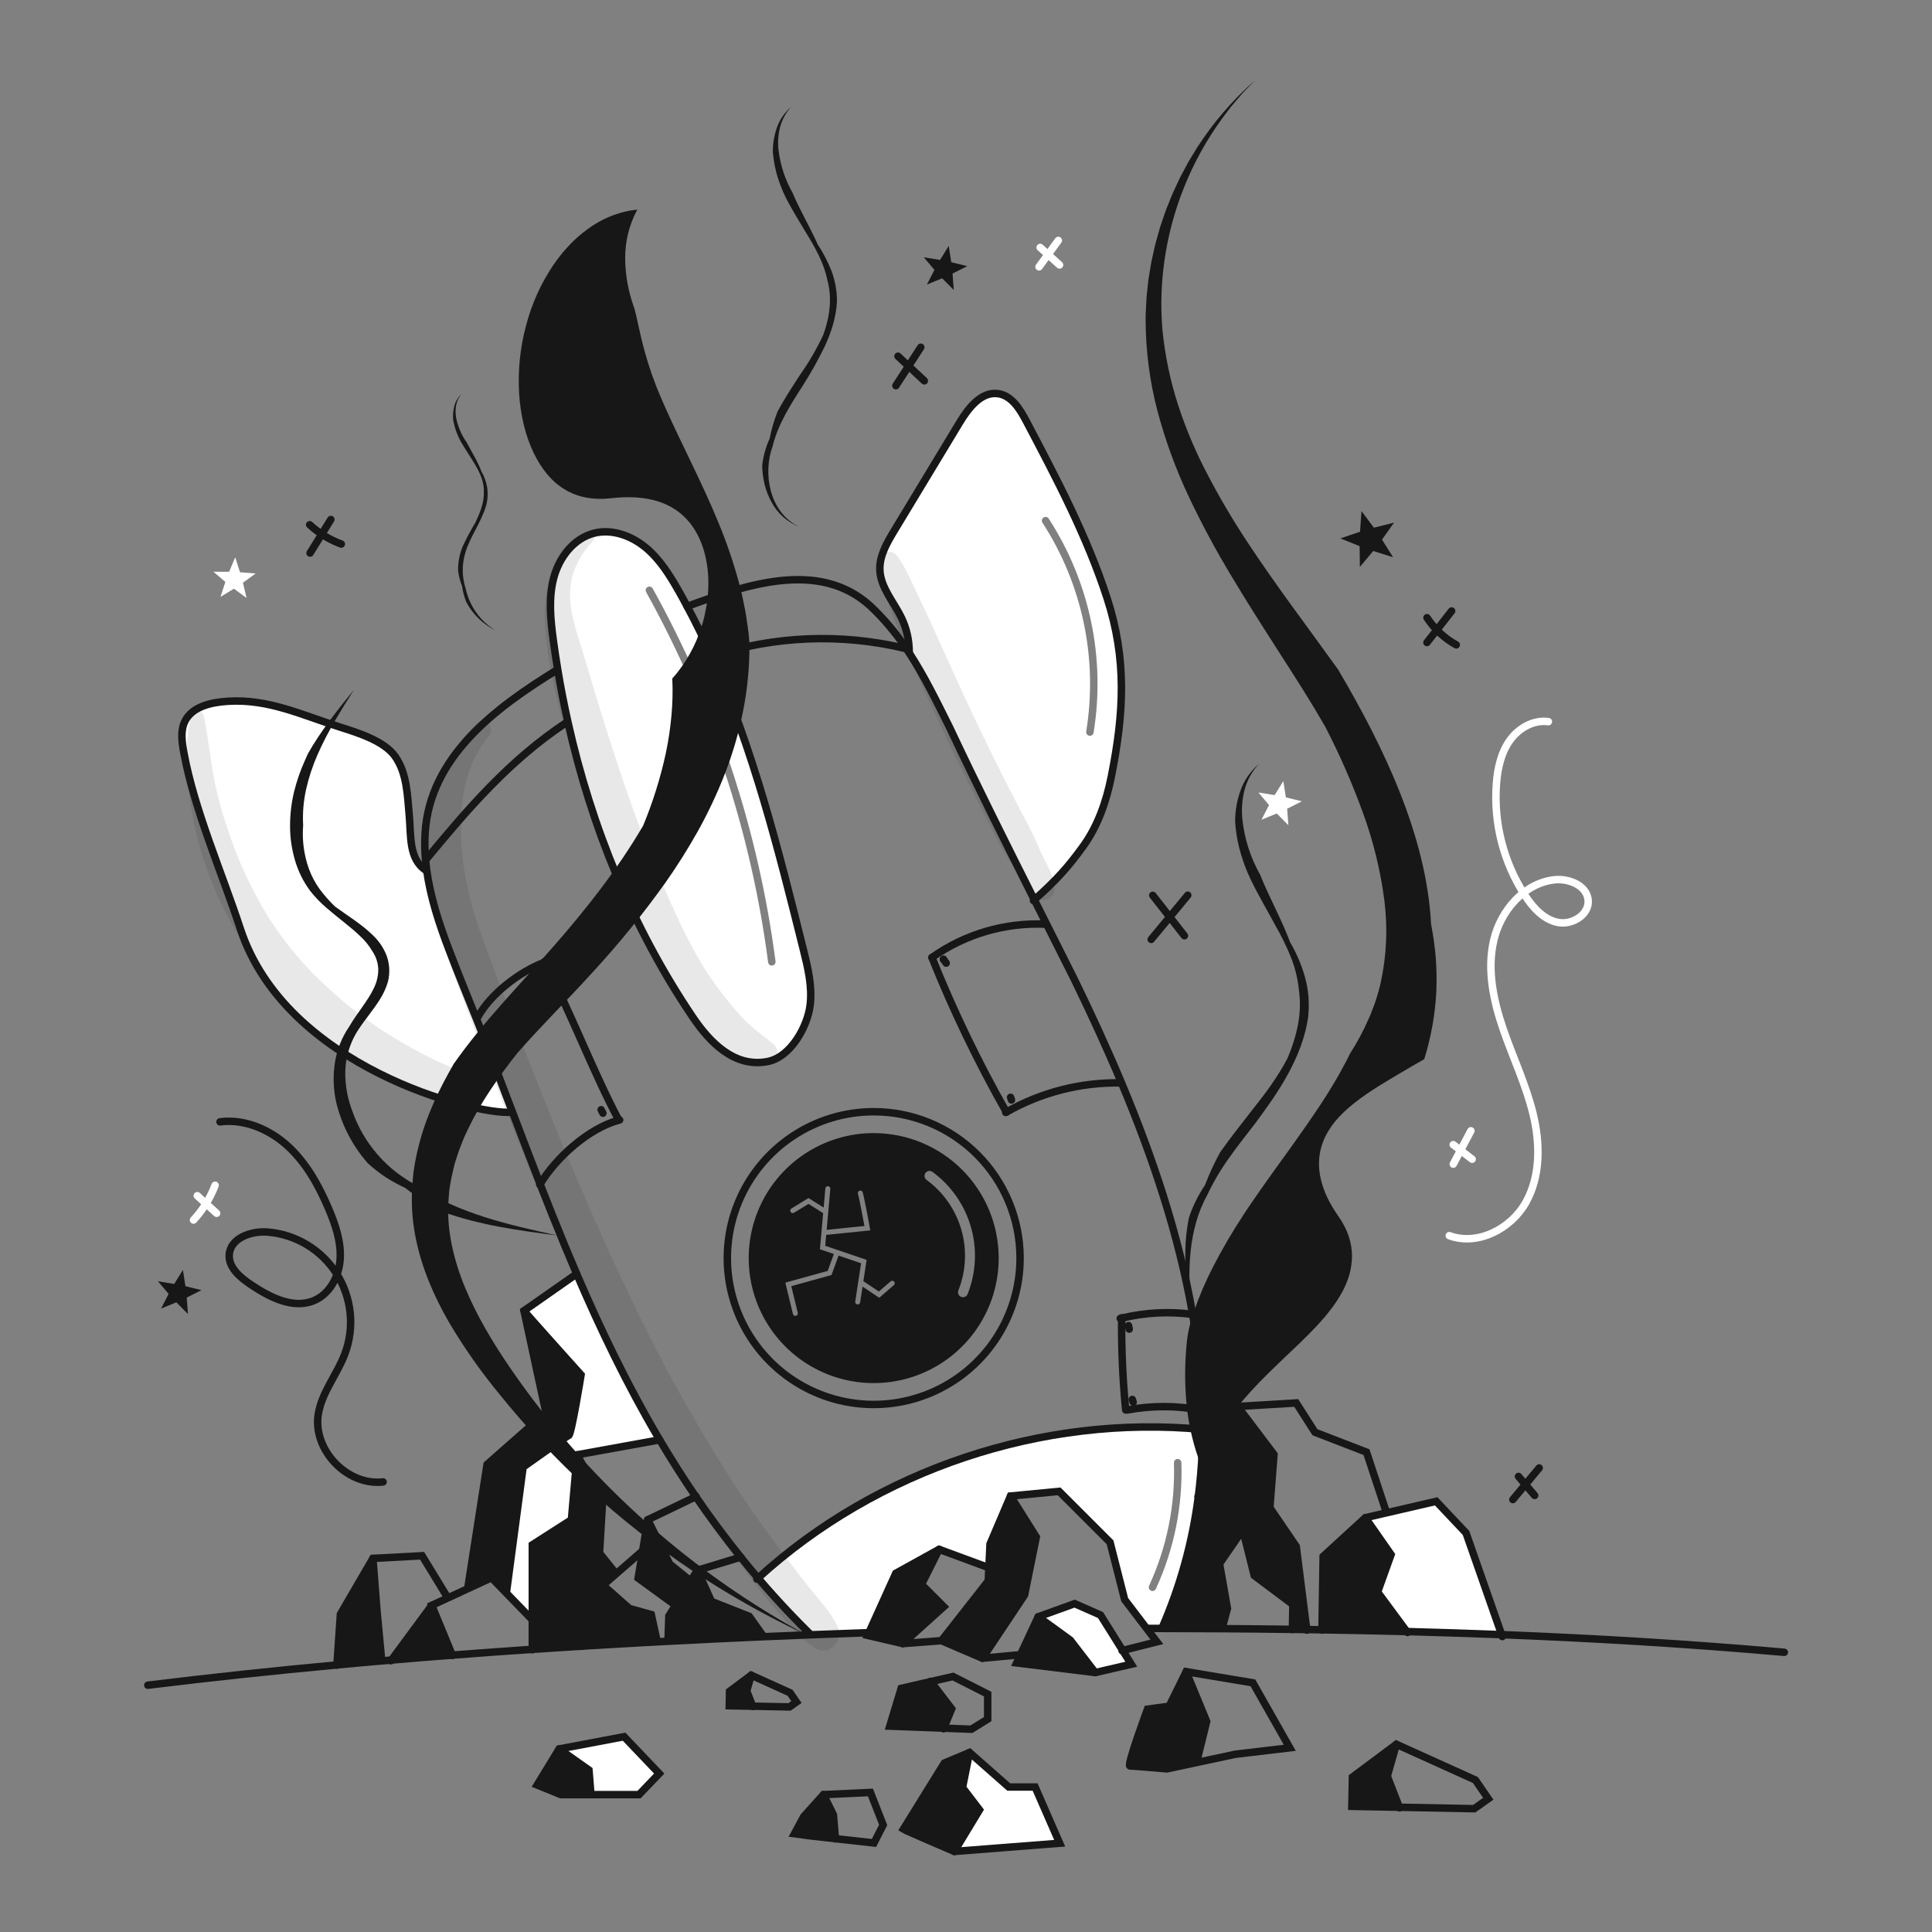 <svg xmlns:xlink="http://www.w3.org/1999/xlink" xmlns="http://www.w3.org/2000/svg" width="960" height="960" viewBox="0 0 960 960" fill="none">
<rect x="0" y="0" width="960" height="960" fill="#808080" stroke="none"/>
<g clip-path="url(#clip0_46_7729)">
<g clip-path="url(#clip1_46_7729)">
<path fill-rule="evenodd" clip-rule="evenodd" d="M552.22 385.814C558.502 354.26 559.998 327.504 550.02 296.927C540.055 266.338 524.97 237.715 509.963 209.274C506.81 203.29 502.73 196.624 496.041 195.624C487.67 194.375 481.266 202.647 476.876 209.892C466.02 227.853 455.165 245.81 444.309 263.763C440.646 269.822 436.863 276.35 437.209 283.422C437.513 289.385 440.668 294.553 443.837 299.746C445.293 302.132 446.753 304.524 447.941 307.001C450.497 312.346 451.812 318.201 451.787 324.127L451.639 324.227C458.578 334.812 464.226 346.144 470.069 357.869C470.689 359.114 471.312 360.363 471.939 361.617C485.503 390.426 499.635 418.653 513.953 447.103C525.105 437.163 530.756 430.807 538.088 420.693C545.52 410.468 549.76 398.214 552.22 385.814ZM521.103 257.7C520.546 256.84 519.398 256.594 518.538 257.151C517.678 257.708 517.433 258.856 517.989 259.716C537.859 290.399 545.61 327.374 539.737 363.455C539.573 364.466 540.259 365.418 541.27 365.583C542.281 365.747 543.234 365.061 543.398 364.05C549.419 327.062 541.472 289.156 521.103 257.7Z" fill="white"/>
<path fill-rule="evenodd" clip-rule="evenodd" d="M353.601 326.131C349.842 317.723 345.811 309.451 341.434 301.315C340.111 298.793 338.727 296.283 337.317 293.801C332.792 285.801 327.808 277.84 320.724 271.991C313.64 266.142 304.018 262.68 295.118 264.955C285.029 267.552 277.845 277.022 275.162 287.087C272.479 297.152 273.527 307.81 274.927 318.122C275.595 323.046 276.337 327.962 277.153 332.872C278.587 341.557 280.269 350.19 282.197 358.772C293.841 410.949 314.357 461.161 344.241 505.425C352.624 517.814 364.914 530.771 381.581 527.433C392.939 525.17 401.253 510.012 402.539 499.539C403.701 490.118 401.389 480.659 399.089 471.448C386.801 422.164 374.286 372.323 353.601 326.131ZM324.312 292.412C323.815 291.516 322.686 291.193 321.79 291.691C320.895 292.188 320.572 293.317 321.069 294.212C352.686 351.163 373.25 413.579 381.678 478.17C381.81 479.186 382.741 479.901 383.756 479.769C384.772 479.636 385.488 478.706 385.355 477.69C376.868 412.635 356.156 349.772 324.312 292.412Z" fill="white"/>
<path fill-rule="evenodd" clip-rule="evenodd" d="M577.322 809.128C586.452 788.298 592.552 766.268 595.435 743.709C596.4 736.245 597.045 728.76 597.369 721.255C597.53 717.595 597.616 713.948 597.641 710.288C518.028 702.709 435.719 730.232 376.667 784.14C381.737 790.087 386.967 795.898 392.357 801.573C395.634 805.019 398.96 808.411 402.335 811.749L402.36 812.33C412.143 811.946 421.943 811.588 431.76 811.255L445.101 781.778L466.624 769.859L491.069 778.872L491.378 778.885L491.934 767.238L502.122 743.375L526.27 741.05L551.579 766.36L558.849 794.872L569.965 809.437H569.977L570.336 809.153H570.358C572.675 809.153 575.004 809.153 577.322 809.165V809.128ZM587.022 726.738C586.988 725.715 586.131 724.913 585.107 724.947C584.083 724.981 583.281 725.839 583.315 726.862C584.018 747.899 579.795 768.808 570.985 787.924C570.556 788.854 570.963 789.956 571.893 790.385C572.823 790.813 573.924 790.407 574.353 789.477C583.406 769.836 587.744 748.352 587.022 726.738Z" fill="white"/>
<path fill-rule="evenodd" clip-rule="evenodd" d="M434.131 564.884C446.049 564.883 457.701 568.416 467.611 575.037C477.522 581.657 485.246 591.068 489.808 602.079C494.369 613.09 495.563 625.207 493.238 636.896C490.914 648.586 485.174 659.324 476.747 667.751C468.319 676.179 457.581 681.918 445.892 684.243C434.202 686.568 422.086 685.374 411.075 680.812C400.064 676.25 390.653 668.526 384.032 658.615C377.412 648.705 373.878 637.054 373.88 625.135C373.882 609.156 380.231 593.833 391.529 582.534C402.828 571.235 418.152 564.886 434.131 564.884ZM459.865 582.829C460.671 581.727 462.219 581.487 463.321 582.294C472.553 589.05 479.279 598.682 482.443 609.675C485.607 620.669 485.031 632.402 480.803 643.032C480.299 644.301 478.861 644.921 477.592 644.417C476.322 643.912 475.703 642.474 476.207 641.205C480.03 631.593 480.551 620.984 477.69 611.043C474.829 601.103 468.747 592.394 460.4 586.285C459.298 585.479 459.058 583.931 459.865 582.829ZM412.581 590.754C412.642 590.074 412.14 589.473 411.46 589.412C410.78 589.352 410.179 589.854 410.118 590.534L409.267 600.038L402.409 595.708L401.759 595.298L401.104 595.698L393.249 600.498C392.666 600.854 392.482 601.615 392.838 602.198C393.195 602.781 393.956 602.965 394.538 602.609L401.738 598.209L409.019 602.807L407.5 619.772L407.413 620.74L408.333 621.053L414.34 623.098L411.28 631.515L391.384 637.017L390.23 637.336L390.512 638.5L394.003 652.901C394.164 653.565 394.832 653.973 395.496 653.812C396.16 653.651 396.567 652.982 396.407 652.319L393.198 639.082L412.553 633.729L413.168 633.559L413.386 632.96L416.682 623.895L427.864 627.701L426.485 636.758C426.424 636.921 426.399 637.092 426.409 637.261L424.964 646.751C424.861 647.426 425.325 648.057 426 648.159C426.675 648.262 427.306 647.798 427.409 647.123L428.598 639.314L436.121 644.33L436.905 644.852L437.616 644.235L444.161 638.562C444.677 638.115 444.733 637.334 444.286 636.818C443.839 636.302 443.058 636.246 442.542 636.694L436.709 641.749L429.009 636.616L430.465 627.05L430.621 626.027L429.641 625.694L410.05 619.025L410.534 613.612L431.116 611.512L432.446 611.376L432.207 610.061L430.99 610.282C432.207 610.061 432.207 610.06 432.207 610.06L432.207 610.06L432.206 610.058L432.205 610.05L432.199 610.019L432.177 609.897L432.092 609.434C432.019 609.034 431.913 608.458 431.783 607.759C431.524 606.359 431.169 604.461 430.787 602.467C430.029 598.514 429.144 594.081 428.688 592.486C428.501 591.829 427.816 591.449 427.16 591.637C426.503 591.824 426.123 592.509 426.31 593.165C426.728 594.627 427.589 598.922 428.358 602.933C428.739 604.92 429.093 606.813 429.352 608.209C429.419 608.571 429.48 608.9 429.533 609.188L410.759 611.103L412.581 590.754Z" fill="#171717"/>
<path d="M728.461 761.711L746.155 812.244C730.44 811.638 714.733 811.127 699.034 810.71L684.534 791.088L691.223 772.468L678.423 754.144L688.945 751.708L713.624 746L728.461 761.711Z" fill="white"/>
<path d="M684.531 791.088L699.031 810.71C684.986 810.352 670.937 810.06 656.882 809.833L657.463 773.346L678.42 754.146L691.22 772.47L684.531 791.088Z" fill="#171717"/>
<path d="M689.328 882.584L695.325 898.014L671.722 897.569L672.018 883.017L693.841 866.733L689.328 882.584Z" fill="#171717"/>
<path d="M644.089 768.4L649.294 809.709C646.933 809.672 644.559 809.647 642.194 809.622L642.417 797.27L623.217 782.87L617.542 760.182L595.434 743.712C596.398 736.246 597.041 728.761 597.363 721.259L597.536 721.271L615.001 698.863L633.04 722.726L631 749.198L644.089 768.4Z" fill="#171717"/>
<path d="M617.542 760.178L605.981 776.978L609.9 799.233L607.292 809.051V809.273C597.302 809.211 587.311 809.174 577.321 809.162V809.125C586.451 788.295 592.551 766.265 595.434 743.706L617.542 760.178Z" fill="#171717"/>
<path d="M589.4 830.654L599.575 855.383L594.63 875.462L594.691 875.771L579.791 878.949C579.791 878.949 563.211 877.49 561.468 877.49C559.725 877.49 570.197 849.275 570.197 849.275L580.954 847.816L589.4 830.654Z" fill="#171717"/>
<path d="M557.847 820.107L562.125 826.945L544.234 831.087L531.795 814.951L515.87 803.378L533.972 796.838L546.843 802.513L557.847 820.107Z" fill="white"/>
<path d="M531.795 814.951L544.234 831.087L505.175 826.289L507.042 822.283L515.87 803.378L531.795 814.951Z" fill="#171717"/>
<path d="M514.337 887.962L526.553 915.893L474.19 919.973L486.703 899.313L478.258 888.259L481.757 870.801L501.243 887.962H514.337Z" fill="white"/>
<path d="M502.121 743.375L514.918 763.739L509.095 792.547L488.15 823.965L467.786 815.236L491.068 785.562L491.377 778.885L491.933 767.238L502.121 743.375Z" fill="#171717"/>
<path d="M478.258 888.259L486.703 899.313L474.19 919.973C474.19 919.973 449.746 909.5 448.881 908.92L469.245 876.043L481.757 870.801L478.258 888.259Z" fill="#171717"/>
<path d="M462.506 835.575L472.88 849.126L468.936 858.721L442.118 857.707L447.793 838.95L462.506 835.575Z" fill="#171717"/>
<path d="M468.948 798.359L448.584 816.695L431.138 812.615L431.756 811.255L445.097 781.778L466.623 769.859L457.894 787.305L468.948 798.359Z" fill="#171717"/>
<path d="M414.113 901.786L415.114 913.631L402.836 912.258L394.762 911.17L399.35 902.663L409.167 891.746L414.113 901.786Z" fill="#171717"/>
<path d="M379.27 812.985L379.282 813.27C363.482 813.95 347.701 814.704 331.94 815.532L331.927 815.384L332.36 802.946L335.674 797.654L343.241 785.537L346.541 780.257L353.527 795.75L372.296 803.168L379.27 812.985Z" fill="#171717"/>
<path d="M371.023 840.212L373.99 847.803L362.368 847.581L362.504 840.422L373.249 832.397L371.023 840.212Z" fill="#171717"/>
<path d="M319.34 770.564L321.887 755.158L332.805 777.203L342.833 785.277L343.241 785.537L335.674 797.654L335.414 797.493L317.09 784.177L318.277 777.03L318.895 773.284L319.34 770.564Z" fill="#171717"/>
<path d="M327.785 715.456L286.761 722.875L283.929 755.158L264.505 767.6V804.891L251.523 791.5L251.634 791.389L259.934 728.989C259.934 728.989 281.312 713.706 282.623 713.274C283.934 712.842 288.731 683.167 288.731 683.167C288.731 683.167 261.231 652.615 260.367 651.304L286.542 632.98H286.554C298.449 660.651 311.53 687.828 326.8 713.805C327.118 714.356 327.451 714.912 327.785 715.456Z" fill="white"/>
<path d="M310.104 862.949L327.563 881.273L317.523 891.746H293.635L292.658 879.53L277.821 869.057L310.104 862.949Z" fill="white"/>
<path d="M326.475 815.384L326.499 815.817C314.11 816.472 301.737 817.181 289.382 817.943L290.037 810.364L299.637 787.676L312.731 799.236L323.631 802.29L326.475 815.384Z" fill="#171717"/>
<path d="M264.505 804.887V767.6L283.929 755.162L286.761 722.879L299.422 746L297.888 771.742L305.962 781.782L306.162 782.017L299.634 787.68L290.034 810.368L289.379 817.948C281.082 818.455 272.789 818.989 264.502 819.548L264.505 804.887Z" fill="#171717"/>
<path d="M292.658 879.53L293.635 891.746H278.687L266.904 886.948L277.821 869.057L292.658 879.53Z" fill="#171717"/>
<path d="M288.727 683.161C288.727 683.161 283.927 712.835 282.619 713.268C281.311 713.701 259.93 728.983 259.93 728.983L251.63 791.383L251.519 791.494L244.211 783.965L232.511 789.38L232.424 789.195L242.019 727.67L271.26 701.915L260.36 651.296C261.228 652.609 288.727 683.161 288.727 683.161Z" fill="#171717"/>
<path d="M253.81 552.681C235.659 553.881 142.01 530.363 119.41 461.47C110.249 433.551 96.574 402.554 91.331 373.87C90.392 368.726 89.575 363.17 91.85 358.476C95.461 351.021 105.031 348.968 113.302 348.449C133.394 347.2 149.74 355.2 168.942 361.283C177.98 364.152 190.975 368.183 196.403 375.947C202.239 384.293 202.449 395.161 203.364 405.3C204.279 415.439 203.055 426.591 211.438 432.378L212.006 432.303C213.849 445.803 218.188 459.023 223.006 471.659C227.382 483.12 232.031 494.483 236.594 505.871C238.733 511.2 240.86 516.541 242.924 521.895C246.831 532.046 250.714 542.212 254.571 552.395L253.81 552.681Z" fill="white"/>
<path d="M214.541 797.7L224.729 822.416C214.652 823.184 204.575 824 194.499 824.864L214.541 797.7Z" fill="#171717"/>
<path d="M189.664 825.2L189.677 825.287C182.258 825.931 174.84 826.597 167.421 827.287L169.152 802.064L185.3 774.36L187.265 799.669L189.664 825.2Z" fill="#171717"/>
<path d="M276.648 332.956C246.603 351.465 213.392 375.835 211.216 414.275C210.979 418.623 211.057 422.983 211.451 427.32C211.599 428.989 211.785 430.646 212.007 432.302C213.85 445.802 218.189 459.021 223.007 471.658C227.383 483.119 232.032 494.482 236.595 505.87C238.734 511.199 240.861 516.54 242.925 521.894C246.832 532.045 250.714 542.211 254.572 552.394C259.123 564.4 263.723 576.389 268.372 588.362C272.438 598.773 276.601 609.15 280.86 619.495C282.726 623.996 284.622 628.489 286.547 632.972C298.442 660.644 311.523 687.82 326.793 713.797C327.115 714.354 327.448 714.91 327.782 715.454C333.456 725.049 339.441 734.455 345.735 743.67C352.783 753.981 360.218 764 368.04 773.727C370.847 777.239 373.72 780.709 376.658 784.138C381.724 790.085 386.954 795.896 392.348 801.571C395.624 805.009 398.95 808.401 402.326 811.747" stroke="#171717" stroke-width="3.709" stroke-miterlimit="10" stroke-linecap="round"/>
<path d="M577.321 809.128C586.451 788.298 592.551 766.268 595.434 743.709C596.399 736.242 597.042 728.758 597.363 721.255C597.524 717.595 597.61 713.948 597.635 710.288C597.635 707.088 597.594 703.882 597.512 700.669C597.019 684.721 595.382 668.829 592.612 653.116C585.849 613.933 572.817 575.11 557.251 538.016C549.857 520.409 541.894 503.186 533.758 486.494C529.158 477.283 524.558 468.129 519.958 459.033C517.958 455.039 515.955 451.062 513.949 447.101C499.631 418.651 485.499 390.424 471.935 361.615C465.407 348.558 459.311 335.934 451.635 324.225C451.091 323.397 450.547 322.581 449.978 321.765C444.9 314.219 438.995 307.264 432.372 301.03C406.407 277.538 369.326 291.139 341.432 301.314H341.42" stroke="#171717" stroke-width="3.709" stroke-miterlimit="10" stroke-linecap="round"/>
<path d="M570.335 809.153C572.659 809.153 574.996 809.153 577.321 809.165C587.311 809.177 597.301 809.214 607.292 809.276C618.926 809.35 630.559 809.466 642.192 809.622C644.553 809.647 646.927 809.672 649.292 809.709C651.827 809.746 654.361 809.783 656.884 809.833C670.942 810.055 684.992 810.348 699.033 810.711C714.736 811.131 730.443 811.642 746.154 812.244C792.94 814.074 839.726 816.868 886.612 821.022" stroke="#171717" stroke-width="3.709" stroke-miterlimit="10" stroke-linecap="round"/>
<path d="M73.452 837.368C104.785 833.535 136.108 830.176 167.421 827.291C174.839 826.586 182.258 825.919 189.677 825.291C191.284 825.143 192.891 825.007 194.499 824.87C204.575 824.004 214.652 823.188 224.729 822.422C237.984 821.396 251.242 820.436 264.505 819.541C272.801 818.985 281.093 818.454 289.382 817.947C301.746 817.181 314.118 816.472 326.499 815.82C328.317 815.72 330.122 815.62 331.94 815.536C347.704 814.707 363.485 813.953 379.282 813.273C386.961 812.951 394.652 812.638 402.354 812.333C412.134 811.95 421.934 811.592 431.754 811.258" stroke="#171717" stroke-width="3.709" stroke-miterlimit="10" stroke-linecap="round"/>
<path d="M513.521 447.486C513.669 447.362 513.805 447.226 513.954 447.102C525.106 437.162 530.754 430.802 538.089 420.692C545.52 410.467 549.761 398.214 552.221 385.813C558.502 354.259 559.998 327.503 550.021 296.926C540.044 266.349 524.971 237.714 509.961 209.276C506.808 203.292 502.728 196.627 496.039 195.626C487.668 194.377 481.264 202.649 476.874 209.894C466.019 227.859 455.163 245.816 444.307 263.765C440.647 269.824 436.864 276.352 437.207 283.424C437.652 292.129 444.168 299.139 447.939 307.003C450.495 312.349 451.81 318.203 451.784 324.128" stroke="#171717" stroke-width="3.709" stroke-miterlimit="10" stroke-linecap="round"/>
<path d="M211.438 432.377C203.055 426.59 204.279 415.438 203.364 405.299C202.449 395.16 202.239 384.292 196.403 375.946C190.975 368.181 177.98 364.146 168.942 361.282C149.742 355.199 133.394 347.199 113.303 348.448C105.031 348.967 95.461 351.02 91.851 358.475C89.575 363.175 90.392 368.725 91.331 373.869C96.574 402.554 110.249 433.551 119.41 461.469C142.01 530.362 235.659 553.879 253.81 552.68" stroke="#171717" stroke-width="3.709" stroke-miterlimit="10" stroke-linecap="round"/>
<path d="M282.2 358.772C293.847 410.949 314.36 461.161 344.244 505.425C352.627 517.814 364.917 530.771 381.584 527.433C392.947 525.17 401.256 510.012 402.542 499.539C403.704 490.118 401.392 480.659 399.092 471.448C386.802 422.164 374.292 372.323 353.604 326.13C349.845 317.723 345.814 309.451 341.437 301.315C340.114 298.793 338.73 296.283 337.32 293.798C332.795 285.798 327.82 277.823 320.727 271.987C313.634 266.151 304.027 262.677 295.121 264.952C285.032 267.552 277.848 277.02 275.165 287.084C272.482 297.148 273.533 307.807 274.93 318.118C275.597 323.039 276.339 327.956 277.156 332.869C278.589 341.549 280.27 350.183 282.2 358.772Z" stroke="#171717" stroke-width="3.709" stroke-miterlimit="10" stroke-linecap="round"/>
<path d="M354.06 325.933C384.908 315.935 417.912 314.618 449.46 322.125" stroke="#171717" stroke-width="3.709" stroke-miterlimit="10" stroke-linecap="round"/>
<path d="M211.5 427.32C232.075 402.42 253.094 377.689 281.63 358.896" stroke="#171717" stroke-width="3.709" stroke-miterlimit="10" stroke-linecap="round"/>
<path d="M376.105 784.647C376.29 784.473 376.476 784.313 376.661 784.14C435.713 730.232 518.022 702.709 597.635 710.288C597.722 710.3 597.796 710.3 597.882 710.313" stroke="#171717" stroke-width="3.709" stroke-miterlimit="10" stroke-linecap="round"/>
<path d="M494.394 625.135C494.395 637.053 490.863 648.704 484.242 658.614C477.622 668.524 468.212 676.249 457.202 680.811C446.192 685.373 434.076 686.568 422.387 684.244C410.698 681.92 399.96 676.182 391.532 667.756C383.104 659.329 377.363 648.593 375.037 636.904C372.711 625.216 373.903 613.1 378.462 602.088C383.022 591.077 390.745 581.665 400.653 575.043C410.562 568.421 422.212 564.885 434.13 564.884C450.111 564.883 465.438 571.231 476.739 582.53C488.041 593.829 494.391 609.154 494.394 625.135Z" stroke="#171717" stroke-width="3.709" stroke-miterlimit="10" stroke-linecap="round"/>
<path d="M506.869 625.135C506.871 639.52 502.606 653.583 494.615 665.545C486.625 677.506 475.266 686.83 461.976 692.336C448.687 697.842 434.062 699.284 419.953 696.479C405.844 693.674 392.884 686.748 382.711 676.577C372.538 666.406 365.61 653.447 362.802 639.338C359.994 625.229 361.434 610.605 366.937 597.314C372.441 584.024 381.763 572.663 393.723 564.67C405.683 556.677 419.745 552.41 434.13 552.409C443.682 552.408 453.14 554.288 461.965 557.942C470.79 561.597 478.808 566.953 485.563 573.707C492.317 580.46 497.675 588.478 501.331 597.302C504.987 606.126 506.869 615.584 506.869 625.135V625.135Z" stroke="#171717" stroke-width="3.709" stroke-miterlimit="10" stroke-linecap="round"/>
<path d="M519.58 459.219C499.429 458.308 479.548 464.133 463.075 475.775" stroke="#171717" stroke-width="3.709" stroke-miterlimit="10" stroke-linecap="round"/>
<path d="M463.075 475.775C473.666 502.18 486.025 527.841 500.069 552.582C500.069 552.594 500.081 552.594 500.081 552.607" stroke="#171717" stroke-width="3.709" stroke-miterlimit="10" stroke-linecap="round"/>
<path d="M499.735 552.767L500.069 552.582C517.431 542.719 537.128 537.71 557.093 538.082" stroke="#171717" stroke-width="3.709" stroke-miterlimit="10" stroke-linecap="round"/>
<path d="M268.214 588.611C268.264 588.525 268.314 588.451 268.375 588.364C276.325 575.184 292.535 560.619 307.421 556.625C307.582 556.588 307.743 556.538 307.904 556.501" stroke="#171717" stroke-width="3.709" stroke-miterlimit="10" stroke-linecap="round"/>
<path d="M307.372 556.44C294.142 531.315 283.756 503.31 270.539 478.174C270.489 478.087 270.452 478.001 270.403 477.914" stroke="#171717" stroke-width="3.709" stroke-miterlimit="10" stroke-linecap="round"/>
<path d="M270.835 478.063L270.535 478.174C258.109 482.786 243.605 494 237.3 505.585" stroke="#171717" stroke-width="3.709" stroke-miterlimit="10" stroke-linecap="round"/>
<path d="M592.875 653.153L592.615 653.116C580.847 651.538 568.888 652.171 557.352 654.983C557.117 655.032 556.882 655.083 556.652 655.143" stroke="#171717" stroke-width="3.709" stroke-miterlimit="10" stroke-linecap="round"/>
<path d="M596.794 700.693C584.695 698.377 572.269 698.348 560.159 700.607" stroke="#171717" stroke-width="3.709" stroke-miterlimit="10" stroke-linecap="round"/>
<path d="M559.355 700.607C557.861 685.447 557.193 670.216 557.355 654.983V654.8" stroke="#171717" stroke-width="3.709" stroke-miterlimit="10" stroke-linecap="round"/>
<path d="M502.591 546.56C502.443 546.115 502.291 545.683 502.158 545.25" stroke="#171717" stroke-width="3.709" stroke-miterlimit="10" stroke-linecap="round"/>
<path d="M468.787 476.641C468.802 476.667 468.819 476.691 468.837 476.715C468.861 476.74 468.874 476.764 468.898 476.789" stroke="#171717" stroke-width="3.709" stroke-miterlimit="10" stroke-linecap="round"/>
<path d="M470.16 478.569C469.628 477.815 469.01 476.95 468.837 476.715" stroke="#171717" stroke-width="3.709" stroke-miterlimit="10" stroke-linecap="round"/>
<path d="M561.111 660.448C561 659.867 560.876 659.273 560.753 658.692" stroke="#171717" stroke-width="3.709" stroke-miterlimit="10" stroke-linecap="round"/>
<path d="M299.582 553.138C299.137 552.273 299.15 552.298 298.705 551.42" stroke="#171717" stroke-width="3.709" stroke-miterlimit="10" stroke-linecap="round"/>
<path d="M268.066 485.765C267.633 484.752 267.707 484.789 267.275 483.775" stroke="#171717" stroke-width="3.709" stroke-miterlimit="10" stroke-linecap="round"/>
<path d="M368.142 773.704L368.043 773.729L346.542 780.257L343.241 785.537L335.674 797.654L332.36 802.946L331.927 815.384" stroke="#171717" stroke-width="3.709" stroke-miterlimit="10" stroke-linecap="round"/>
<path d="M345.887 743.597L345.738 743.671L321.887 755.158L319.34 770.564L318.895 773.284L318.277 777.03L317.09 784.177L335.414 797.493" stroke="#171717" stroke-width="3.709" stroke-miterlimit="10" stroke-linecap="round"/>
<path d="M319.489 770.44L319.34 770.564L306.16 782.013L299.632 787.676L290.037 810.364L289.382 817.944V818.005" stroke="#171717" stroke-width="3.709" stroke-miterlimit="10" stroke-linecap="round"/>
<path d="M327.785 715.456L286.761 722.875L283.929 755.158L264.505 767.596V804.887V819.539V819.749" stroke="#171717" stroke-width="3.709" stroke-miterlimit="10" stroke-linecap="round"/>
<path d="M224.791 822.58L224.729 822.419L214.541 797.703L222.504 794.019L232.519 789.382L244.215 783.967L251.523 791.496L264.505 804.887L264.728 805.122" stroke="#171717" stroke-width="3.709" stroke-miterlimit="10" stroke-linecap="round"/>
<path d="M214.541 797.703L194.499 824.868L194.251 825.201" stroke="#171717" stroke-width="3.709" stroke-miterlimit="10" stroke-linecap="round"/>
<path d="M222.392 793.784L209.744 773.049L185.3 774.36L169.152 802.068L167.421 827.291L167.408 827.377" stroke="#171717" stroke-width="3.709" stroke-miterlimit="10" stroke-linecap="round"/>
<path d="M189.664 825.201L187.265 799.669L185.3 774.36" stroke="#171717" stroke-width="3.709" stroke-miterlimit="10" stroke-linecap="round"/>
<path d="M299.632 787.676L312.726 799.236L323.631 802.29L326.475 815.384" stroke="#171717" stroke-width="3.709" stroke-miterlimit="10" stroke-linecap="round"/>
<path d="M321.887 755.158L332.805 777.203L342.833 785.277" stroke="#171717" stroke-width="3.709" stroke-miterlimit="10" stroke-linecap="round"/>
<path d="M346.542 780.257L353.528 795.75L372.297 803.168L379.27 812.985" stroke="#171717" stroke-width="3.709" stroke-miterlimit="10" stroke-linecap="round"/>
<path d="M286.761 722.875L299.422 745.996L297.888 771.738L305.962 781.778" stroke="#171717" stroke-width="3.709" stroke-miterlimit="10" stroke-linecap="round"/>
<path d="M595.286 743.597L595.434 743.709L617.542 760.178L623.217 782.866L642.418 797.271L642.196 809.622V809.709" stroke="#171717" stroke-width="3.709" stroke-miterlimit="10" stroke-linecap="round"/>
<path d="M617.542 760.178L605.981 776.981L609.9 799.236L607.292 809.054" stroke="#171717" stroke-width="3.709" stroke-miterlimit="10" stroke-linecap="round"/>
<path d="M656.885 810.006V809.833L657.466 773.346L678.423 754.144L688.945 751.708L713.624 745.996L728.461 761.711L746.155 812.244L746.488 813.196" stroke="#171717" stroke-width="3.709" stroke-miterlimit="10" stroke-linecap="round"/>
<path d="M678.423 754.144L691.22 772.468L684.531 791.088L699.034 810.71L699.368 811.168" stroke="#171717" stroke-width="3.709" stroke-miterlimit="10" stroke-linecap="round"/>
<path d="M688.896 751.523L679.004 721.564L653.398 711.673L644.088 697.12L614.995 698.863L597.536 721.267" stroke="#171717" stroke-width="3.709" stroke-miterlimit="10" stroke-linecap="round"/>
<path d="M614.995 698.863L633.034 722.726L630.994 749.198L644.088 768.4L649.293 809.709L649.33 810.006" stroke="#171717" stroke-width="3.709" stroke-miterlimit="10" stroke-linecap="round"/>
<path d="M481.757 870.8L469.245 876.042L448.881 908.92C449.746 909.501 474.19 919.973 474.19 919.973L526.553 915.893L514.337 887.962H501.243L481.757 870.8Z" stroke="#171717" stroke-width="3.709" stroke-miterlimit="10" stroke-linecap="round"/>
<path d="M481.757 870.801L478.258 888.259L486.703 899.313L474.19 919.973" stroke="#171717" stroke-width="3.709" stroke-miterlimit="10" stroke-linecap="round"/>
<path d="M491.068 785.562L467.786 815.236L488.15 823.965L506.919 822.222" stroke="#171717" stroke-width="3.709" stroke-miterlimit="10" stroke-linecap="round"/>
<path d="M502.121 743.375L514.918 763.739L509.095 792.547L488.15 823.965" stroke="#171717" stroke-width="3.709" stroke-miterlimit="10" stroke-linecap="round"/>
<path d="M491.068 778.873L466.623 769.859L445.097 781.778L431.756 811.255L431.138 812.615L448.584 816.695L467.786 815.236" stroke="#171717" stroke-width="3.709" stroke-miterlimit="10" stroke-linecap="round"/>
<path d="M466.623 769.859L457.894 787.305L468.948 798.359L448.584 816.695" stroke="#171717" stroke-width="3.709" stroke-miterlimit="10" stroke-linecap="round"/>
<path d="M544.234 831.087L562.125 826.945L557.847 820.107L546.843 802.513L533.972 796.838L515.87 803.378L507.042 822.283L505.175 826.289L544.234 831.087Z" stroke="#171717" stroke-width="3.709" stroke-miterlimit="10" stroke-linecap="round"/>
<path d="M515.87 803.378L531.795 814.951L544.234 831.087" stroke="#171717" stroke-width="3.709" stroke-miterlimit="10" stroke-linecap="round"/>
<path d="M589.4 830.654L622.56 836.181L640.884 868.476L613.831 871.676L597.041 875.261L594.691 875.768L579.791 878.946C579.791 878.946 563.211 877.487 561.468 877.487C559.725 877.487 570.197 849.272 570.197 849.272L580.954 847.813L589.4 830.654Z" stroke="#171717" stroke-width="3.709" stroke-miterlimit="10" stroke-linecap="round"/>
<path d="M589.401 830.654L599.576 855.383L594.631 875.462" stroke="#171717" stroke-width="3.709" stroke-miterlimit="10" stroke-linecap="round"/>
<path d="M409.167 891.746L399.35 902.663L394.762 911.17L402.836 912.258L415.114 913.631L434.266 915.757L438.841 906.805L432.51 890.658L409.167 891.746Z" stroke="#171717" stroke-width="3.709" stroke-miterlimit="10" stroke-linecap="round"/>
<path d="M693.841 866.733L672.018 883.017L671.722 897.569L695.325 898.014L732.529 898.732L739.515 893.786L733.11 884.476L693.841 866.733Z" stroke="#171717" stroke-width="3.709" stroke-miterlimit="10" stroke-linecap="round"/>
<path d="M277.821 869.057L266.904 886.948L278.687 891.746H293.635H317.523L327.563 881.273L310.104 862.949L277.821 869.057Z" stroke="#171717" stroke-width="3.709" stroke-miterlimit="10" stroke-linecap="round"/>
<path d="M557.538 820.181L557.847 820.107L574.848 815.817L569.976 809.437H569.964L558.848 794.872L551.578 766.36L526.269 741.05L502.121 743.375L491.933 767.238L491.377 778.885L491.068 785.562" stroke="#171717" stroke-width="3.709" stroke-miterlimit="10" stroke-linecap="round"/>
<path d="M563.065 696.687C562.929 696.255 562.78 695.809 562.632 695.377" stroke="#171717" stroke-width="3.709" stroke-miterlimit="10" stroke-linecap="round"/>
<path d="M286.539 632.974L260.364 651.298L271.269 701.917L242.028 727.672L232.433 789.197" stroke="#171717" stroke-width="3.709" stroke-miterlimit="10" stroke-linecap="round"/>
<path d="M260.363 651.3C261.228 652.611 288.727 683.163 288.727 683.163C288.727 683.163 283.927 712.837 282.619 713.27C281.311 713.703 259.93 728.985 259.93 728.985L251.63 791.385" stroke="#171717" stroke-width="3.709" stroke-miterlimit="10" stroke-linecap="round"/>
<path d="M462.506 835.575L447.793 838.95L442.118 857.707L468.936 858.721L482.697 859.24L490.771 854.22V841.782L473.535 833.053L462.506 835.575Z" stroke="#171717" stroke-width="3.709" stroke-miterlimit="10" stroke-linecap="round"/>
<path d="M462.407 835.451L462.506 835.575L472.88 849.126L468.936 858.721L468.812 859.018" stroke="#171717" stroke-width="3.709" stroke-miterlimit="10" stroke-linecap="round"/>
<path d="M373.249 832.397L362.504 840.422L362.368 847.581L373.99 847.803L392.302 848.162L395.739 845.726L392.586 841.139L373.249 832.397Z" stroke="#171717" stroke-width="3.709" stroke-miterlimit="10" stroke-linecap="round"/>
<path d="M373.249 832.397L371.023 840.212L373.99 847.803L374.04 847.939" stroke="#171717" stroke-width="3.709" stroke-miterlimit="10" stroke-linecap="round"/>
<path d="M277.821 869.057L292.658 879.53L293.635 891.746" stroke="#171717" stroke-width="3.709" stroke-miterlimit="10" stroke-linecap="round"/>
<path d="M693.841 866.733L689.328 882.584L695.325 898.014L695.436 898.299" stroke="#171717" stroke-width="3.709" stroke-miterlimit="10" stroke-linecap="round"/>
<path d="M409.167 891.746L414.113 901.786L415.114 913.631L415.126 913.717" stroke="#171717" stroke-width="3.709" stroke-miterlimit="10" stroke-linecap="round"/>
<path d="M623.517 39.973L620.005 43.623C618.852 44.856 617.621 46.012 616.557 47.323L613.268 51.165C612.727 51.81 612.158 52.431 611.64 53.096L610.108 55.106C594.199 75.63 583.599 99.762 579.249 125.363C577.088 138.007 576.53 150.873 577.588 163.657C578.815 176.378 581.416 188.928 585.345 201.089C589.304 213.247 594.309 225.039 600.305 236.332C606.26 247.692 612.791 258.739 619.873 269.432C634.019 290.932 649.673 311.453 664.883 332.672C676.454 352.289 687.163 372.538 695.55 393.679C703.903 414.772 709.941 436.909 711.087 459.165C712.156 464.648 712.93 470.184 713.407 475.75C713.843 481.368 713.943 487.007 713.707 492.637C713.116 504.061 711.1 515.366 707.707 526.29L706.845 526.79C706.291 527.115 705.488 527.596 704.427 528.181C702.307 529.354 699.462 531.069 696.08 533.044C689.337 537.052 680.687 542.009 673.123 547.956C665.553 553.931 658.947 561.087 656.442 570.338C653.951 579.563 655.587 590.905 665.075 604.413C669.835 611.154 671.801 617.834 671.808 624.229C671.805 625.823 671.676 627.415 671.42 628.988C671.201 630.536 670.873 632.067 670.438 633.569C669.524 636.64 668.275 639.6 666.713 642.397C660.381 653.917 649.162 664.258 637.871 674.974C632.285 680.338 626.544 685.82 621.415 691.488C616.541 696.809 612.078 702.492 608.063 708.488C607.163 709.862 606.226 711.21 605.428 712.519C604.663 713.86 603.94 715.127 603.258 716.319C602.564 717.558 601.917 718.713 601.315 719.784C600.75 720.873 600.294 721.884 599.843 722.816L597.027 728.816C593.179 719.012 590.696 708.725 589.648 698.245C588.582 687.48 588.645 676.632 589.836 665.88C590.046 663.856 590.394 661.848 590.879 659.871C591.548 656.988 592.378 654.145 593.367 651.356C595.987 643.804 599.151 636.451 602.833 629.356C607.232 620.789 612.089 612.465 617.381 604.419C618.738 602.298 620.13 600.203 621.556 598.133C622.974 596.043 624.41 593.933 625.81 591.961C628.637 587.913 631.465 583.97 634.248 580.094C645.448 564.651 655.326 550.703 661.518 540.394C664.677 535.249 666.966 531.044 668.498 528.12C669.311 526.658 669.854 525.52 670.222 524.739L670.799 523.552C674.37 518.005 677.488 512.179 680.122 506.131C680.442 505.394 680.809 504.659 681.1 503.917L681.937 501.687C682.475 500.194 683.144 498.715 683.575 497.187C684.048 495.666 684.592 494.15 684.969 492.587C685.389 491.036 685.834 489.481 686.15 487.887C689.017 474.551 689.596 460.825 687.862 447.295C685.951 432.534 682.408 418.03 677.298 404.049C671.957 389.298 665.656 374.913 658.436 360.985C654.88 354.81 651.189 348.677 647.363 342.585L641.533 333.395L635.618 324.155C627.704 311.811 619.712 299.348 612.072 286.548C604.297 273.709 597.183 260.481 590.757 246.916C584.261 233.189 579.034 218.896 575.14 204.216C571.275 189.453 569.298 174.26 569.255 158.999C569.197 157.099 569.32 155.192 569.415 153.292C569.51 151.392 569.591 149.492 569.715 147.6L570.322 141.941L570.622 139.117L571.075 136.317L571.999 130.722C572.347 128.866 572.799 127.03 573.199 125.187C573.932 121.487 575.052 117.881 576.051 114.258C576.512 112.435 577.221 110.683 577.795 108.898C578.421 107.127 578.956 105.33 579.659 103.589C581.095 100.121 582.351 96.589 584.017 93.235L586.394 88.159L589.031 83.217L590.349 80.752C590.804 79.94 591.307 79.152 591.785 78.352L594.679 73.577C602.679 61.087 612.385 49.776 623.517 39.973Z" fill="#171717"/>
<path d="M401 812.521L390.918 807.653C387.561 806.018 384.284 804.228 380.961 802.522C368.246 795.752 355.871 788.36 343.834 780.346C307.68 756.102 275.396 726.535 248.075 692.646C238.77 681.364 230.367 669.368 222.943 656.768C215.616 644.008 209.579 630.161 206.594 615.278C205.059 607.807 204.421 600.179 204.694 592.556C204.705 590.647 204.824 588.741 205.048 586.845L205.314 583.993C205.38 583.041 205.495 582.093 205.659 581.153C206.215 577.387 206.962 573.651 207.897 569.96C211.497 555.143 218.059 541.445 225.48 528.592C240.387 507.415 258.154 489.477 274.638 470.718C291.116 451.902 306.761 432.182 319.572 410.264C324.415 398.587 328.197 386.498 330.872 374.143C332.148 368.028 333.07 361.844 333.633 355.622C334.212 349.471 334.354 343.286 334.058 337.114C334.058 337.114 334.313 336.835 334.794 336.304C335.275 335.773 335.952 334.981 336.745 333.943C337.538 332.905 338.508 331.62 339.57 330.093C340.614 328.566 341.67 326.799 342.821 324.793C344.027 322.629 345.121 320.405 346.1 318.129C347.185 315.554 348.133 312.923 348.94 310.248C349.4 308.833 349.761 307.402 350.081 305.94C350.401 304.478 350.716 302.972 350.991 301.44C351.506 298.348 351.824 295.226 351.944 292.093C352.41 279.415 349.162 266.767 341.517 258.336C333.833 249.854 321.824 245.502 303.611 247.568C294.505 248.597 286.916 247.015 280.583 243.178C274.251 239.4 269.152 233.205 265.265 225.225C264.303 223.187 263.415 221.13 262.586 218.867C261.723 216.457 260.982 214.005 260.366 211.52C259.087 206.295 258.278 200.966 257.951 195.597C257.272 184.215 258.434 172.799 261.392 161.787C264.191 151.007 268.805 140.783 275.037 131.553C277.823 127.483 280.983 123.682 284.475 120.2C287.499 117.233 290.797 114.559 294.326 112.214C299.261 108.958 304.722 106.581 310.468 105.186C311.977 104.818 313.507 104.544 315.049 104.364L316.649 104.181C312.682 111.57 310.616 119.831 310.638 128.218C310.698 136.238 312.071 144.194 314.7 151.771C315.574 153.932 316.308 157.635 317.4 162.571C318.492 167.507 319.919 173.671 322.088 180.559C323.165 183.999 324.41 187.609 325.84 191.291C326.201 192.211 326.552 193.142 326.947 194.064C327.342 194.986 327.694 195.901 328.163 196.958C329.076 199.015 329.89 201.053 330.884 203.2C334.676 211.7 339.16 220.878 343.757 230.445C348.354 240.012 353.03 249.983 357.083 259.916C360.947 269.256 364.235 278.825 366.929 288.567L368.55 294.985C369.05 297.03 369.407 299.057 369.794 300.913C370.594 304.613 371.034 307.978 371.429 310.713C371.619 312.084 371.804 313.303 371.929 314.369C372.029 315.441 372.116 316.351 372.185 317.088C372.317 318.563 372.385 319.346 372.385 319.346C372.513 330.783 371.449 342.203 369.211 353.419C367.091 364.175 364.012 374.719 360.011 384.925C356.2 394.658 351.73 404.121 346.634 413.247C341.717 421.991 336.359 430.478 330.579 438.677C319.426 454.321 307.293 469.242 294.253 483.351C287.961 490.285 281.436 497.105 275.241 503.571C269.024 510.085 262.975 516.547 257.201 523.114C252.311 529.225 247.773 535.436 243.588 541.747C239.428 547.932 235.724 554.413 232.507 561.137C231.766 562.798 230.899 564.437 230.242 566.121L228.249 571.166C227.614 572.854 227.149 574.566 226.575 576.266C226.319 577.12 225.984 577.966 225.786 578.83L225.17 581.416C224.331 584.854 223.676 588.334 223.207 591.841C222.989 595.341 222.575 598.866 222.696 602.392C222.831 616.537 226.978 631.048 233.338 644.952C239.707 658.893 248.168 672.303 257.428 685.347C294.933 738.158 344.049 781.664 401 812.521V812.521Z" fill="#171717"/>
<path d="M613.986 411.307C614.448 415.765 615.336 420.168 616.638 424.456C617.898 428.746 619.503 432.926 621.438 436.956C625.266 444.932 629.747 452.396 633.764 459.93C636.651 464.915 639.189 470.094 641.358 475.43C643.454 480.621 644.811 486.081 645.389 491.649C646.203 497.438 646.062 503.32 644.972 509.063C643.82 514.968 642.003 520.723 639.556 526.219C634.934 534.976 629.045 542.975 622.822 550.763C617.306 557.958 611.546 565.046 606.27 572.572C603.392 577.826 600.88 583.273 598.75 588.872C595.36 593.867 592.678 599.306 590.779 605.036C590.001 608.912 589.469 612.834 589.186 616.777C588.941 620.706 588.9 624.644 589.061 628.577C589.249 632.504 589.629 636.413 590.161 640.303C590.733 644.186 591.459 648.04 592.338 651.865C590.84 641.876 590.597 631.739 591.615 621.69C592.688 611.806 595.215 602.075 599.862 593.843C602.866 587.442 606.452 581.33 610.575 575.586C614.675 569.731 619.152 564.053 623.635 558.3C629.442 550.423 635.318 542.338 640.08 533.527C644.838 524.761 648.641 515.265 650.036 505.246C650.357 501.982 650.406 498.697 650.183 495.424C649.917 492.188 649.362 488.983 648.526 485.845C646.824 479.687 644.325 473.778 641.093 468.267C636.805 456.782 630.616 445.854 626.133 434.599C621.321 426.061 618.313 416.625 617.294 406.877C616.824 402.002 617.218 397.081 618.457 392.342C619.737 387.559 622.19 383.171 625.594 379.576C621.507 383.016 618.381 387.456 616.521 392.464C614.639 397.59 613.693 403.012 613.727 408.472" fill="#171717"/>
<path d="M151.549 377.78C149.256 382.837 147.434 388.094 146.105 393.485C144.807 398.964 144.144 404.574 144.129 410.204C144.097 415.92 144.887 421.612 146.473 427.104C148.06 432.743 150.667 438.043 154.164 442.743C156.605 445.835 159.349 448.674 162.356 451.22C165.232 453.72 168.156 456.026 170.989 458.301C173.822 460.576 176.57 462.831 179.022 465.212C181.412 467.419 183.461 469.967 185.104 472.775C186.842 475.385 187.83 478.422 187.96 481.555C187.989 484.865 187.221 488.134 185.722 491.086C182.706 497.472 177.469 503.286 173.539 510.075C169.867 515.423 167.438 521.525 166.429 527.934C165.427 534.33 165.598 540.855 166.936 547.19C169.577 558.601 175.003 569.18 182.73 577.983C185.511 580.538 188.493 582.866 191.647 584.945C194.766 586.953 198.021 588.742 201.388 590.299C207.238 594.911 213.553 598.899 220.231 602.2C224.8 603.924 229.487 605.234 234.172 606.508C238.88 607.675 243.607 608.759 248.361 609.618C257.861 611.418 267.412 612.652 276.922 613.891C264.755 611.227 252.522 608.497 240.711 604.731C228.934 600.931 217.511 596.131 207.632 589.438C206.66 588.961 205.771 588.352 204.832 587.817C203.917 587.252 202.962 586.744 202.079 586.133C200.323 584.91 198.47 583.756 196.836 582.453C193.491 579.856 190.412 576.933 187.645 573.728C182.061 567.32 177.764 559.895 174.99 551.86C172.979 546.581 171.836 541.012 171.607 535.368C171.197 526.899 173.506 518.521 178.196 511.457C179.772 509.038 181.573 506.664 183.396 504.233C185.219 501.802 187.083 499.305 188.757 496.597C190.518 493.849 191.877 490.864 192.792 487.731C193.822 483.517 193.606 479.094 192.17 475.001C190.694 471.139 188.37 467.657 185.37 464.812C179.637 459.161 172.852 455.137 166.438 450.434C163.669 447.769 161.124 444.881 158.828 441.8C156.617 438.73 154.836 435.373 153.533 431.822C151.024 424.862 150.035 417.445 150.633 410.071C150.471 407.1 150.509 404.121 150.744 401.155C150.998 398.169 151.446 395.203 152.085 392.276C153.42 386.342 155.33 380.553 157.79 374.991C162.677 363.744 169.29 353.2 175.9 342.71C167.725 352.81 159.509 362.963 152.951 374.603" fill="#171717"/>
<path d="M384.261 77.785C384.665 81.242 385.376 84.655 386.387 87.985C387.423 91.294 388.693 94.525 390.187 97.653C393.272 103.87 396.921 109.535 400.299 115.283C405.068 122.996 409.526 130.889 411.167 139.391C413.562 148.043 412.3 157.557 409.082 166.391C405.81 173.37 401.929 180.045 397.482 186.34C393.652 192.258 389.707 198.183 386.36 204.519C384.635 208.846 383.323 213.327 382.441 217.9C380.475 222.173 379.22 226.738 378.726 231.414C378.785 234.526 379.18 237.623 379.902 240.65C380.667 243.684 381.804 246.611 383.288 249.365C386.257 255.051 391.195 259.461 397.179 261.771C393.485 260.053 390.286 257.428 387.879 254.14C385.583 250.987 383.913 247.422 382.958 243.64C381.077 236.335 381.429 228.635 383.967 221.531C386.556 211.049 392.499 201.524 398.602 192.103C402.758 185.639 406.521 178.929 409.87 172.011C413.099 164.982 415.559 157.383 415.894 149.511C415.866 144.433 414.944 139.4 413.17 134.641C411.359 130.026 409.066 125.614 406.329 121.48C402.479 112.78 397.415 104.439 393.829 95.804C390.07 89.192 387.684 81.889 386.813 74.333C386.414 70.553 386.697 66.731 387.649 63.05C388.642 59.339 390.528 55.926 393.142 53.109C389.979 55.794 387.564 59.252 386.133 63.146C384.688 67.135 383.977 71.351 384.033 75.592" fill="#171717"/>
<path d="M225.487 210.143C226.341 214.008 227.845 217.699 229.937 221.058C231.937 224.385 234.129 227.516 235.989 230.751C238.645 235.084 240.638 239.787 240.419 244.646C240.567 249.719 238.509 254.828 236.212 259.691C233.897 263.494 231.797 267.424 229.922 271.462C228.341 275.289 227.558 279.398 227.622 283.538C227.962 286.178 228.621 288.767 229.585 291.247C229.968 293.88 230.642 296.463 231.594 298.947C234.84 305.23 240.054 310.277 246.44 313.316C242.544 311.079 239.189 308.011 236.614 304.329C234.106 300.797 232.342 296.792 231.43 292.556C229.495 286.702 229.439 280.389 231.27 274.501C233.617 266.533 239.224 259.454 241.664 250.861C242.35 248.052 242.496 245.138 242.092 242.274C241.629 239.488 240.667 236.809 239.251 234.365C237.394 229.282 234.345 224.607 231.898 219.827C229.396 216.291 227.639 212.284 226.734 208.048C226.298 205.931 226.254 203.752 226.604 201.619C226.97 199.465 227.907 197.448 229.318 195.779C227.599 197.401 226.365 199.469 225.752 201.751C225.135 204.087 224.957 206.517 225.227 208.918" fill="#171717"/>
<path d="M588.523 464.965L572.813 444.892" stroke="#171717" stroke-width="3.709" stroke-linecap="round" stroke-linejoin="round"/>
<path d="M590.189 444.825L572.027 466.781" stroke="#171717" stroke-width="3.709" stroke-linecap="round" stroke-linejoin="round"/>
<path d="M459.29 189.236L446.214 177" stroke="#171717" stroke-width="3.709" stroke-linecap="round" stroke-linejoin="round"/>
<path d="M445.162 191.64C449.286 185.273 453.411 178.907 457.537 172.54" stroke="#171717" stroke-width="3.709" stroke-linecap="round" stroke-linejoin="round"/>
<path d="M169.593 270.337C163.772 268.209 158.432 264.946 153.883 260.737" stroke="#171717" stroke-width="3.709" stroke-linecap="round" stroke-linejoin="round"/>
<path d="M154.072 274.818C157.512 269.258 160.951 263.698 164.389 258.138" stroke="#171717" stroke-width="3.709" stroke-linecap="round" stroke-linejoin="round"/>
<path d="M769.384 358.585C761.942 357.527 754.472 361.871 750.142 368.014C745.812 374.157 744.166 381.808 743.574 389.301C742.085 408.817 747.019 428.285 757.622 444.737C761.58 450.837 766.847 456.808 773.963 458.322C781.079 459.836 789.784 454.531 789.15 447.284C788.503 439.904 779.378 436.284 772.027 437.199C757.138 439.059 745.651 452.582 742.236 467.193C738.821 481.804 742.044 497.168 746.922 511.357C751.8 525.546 758.339 539.203 761.845 553.792C765.351 568.381 765.524 584.53 758.125 597.583C750.726 610.636 734.225 619.176 720.145 613.998" stroke="white" stroke-width="3.709" stroke-linecap="round" stroke-linejoin="round"/>
<path d="M109.321 557.441C121.627 555.835 134.114 561.254 143.228 569.678C152.342 578.102 158.48 589.255 163.328 600.678C166.682 608.578 169.541 616.978 169.028 625.547C168.515 634.116 163.95 642.912 156.042 646.247C145.679 650.62 134.054 644.61 124.706 638.356C119.337 634.764 113.46 629.833 113.919 623.39C114.504 615.174 124.833 611.531 133.042 612.209C139.961 612.78 146.654 614.949 152.592 618.545C158.531 622.14 163.555 627.065 167.269 632.931C170.982 638.797 173.284 645.444 173.993 652.351C174.703 659.257 173.8 666.234 171.356 672.732C167.513 682.951 159.949 691.799 158.166 702.571C155.224 720.345 172.458 738.433 190.355 736.355" stroke="#171717" stroke-width="3.709" stroke-linecap="round" stroke-linejoin="round"/>
<path d="M526.481 131.649L516.845 122.962" stroke="white" stroke-width="3.709" stroke-linecap="round" stroke-linejoin="round"/>
<path d="M516.288 132.589C519.482 128.221 522.676 123.852 525.869 119.483" stroke="white" stroke-width="3.709" stroke-linecap="round" stroke-linejoin="round"/>
<path d="M107.626 602.862L98.026 594.134" stroke="white" stroke-width="3.709" stroke-linecap="round" stroke-linejoin="round"/>
<path d="M96.145 606.227C100.806 601.213 104.455 595.347 106.893 588.95" stroke="white" stroke-width="3.709" stroke-linecap="round" stroke-linejoin="round"/>
<path d="M731.5 576.012C728.366 573.599 725.233 571.186 722.1 568.772" stroke="white" stroke-width="3.709" stroke-linecap="round" stroke-linejoin="round"/>
<path d="M722.122 578.459L730.876 561.891" stroke="white" stroke-width="3.709" stroke-linecap="round" stroke-linejoin="round"/>
<path d="M723.612 320.431C717.736 317.182 712.742 312.548 709.062 306.931" stroke="#171717" stroke-width="3.709" stroke-linecap="round" stroke-linejoin="round"/>
<path d="M709.037 319.268L721.307 303.599" stroke="#171717" stroke-width="3.709" stroke-linecap="round" stroke-linejoin="round"/>
<path d="M762.553 743.083L754.529 733.627" stroke="#171717" stroke-width="3.709" stroke-linecap="round" stroke-linejoin="round"/>
<path d="M751.731 745.124L764.822 729.414" stroke="#171717" stroke-width="3.709" stroke-linecap="round" stroke-linejoin="round"/>
<path d="M119.263 284.332L127.036 284.965L120.718 289.537L122.519 297.126L116.218 292.531L109.556 296.587L111.979 289.175L106.062 284.093L113.862 284.107L116.866 276.91L119.263 284.332Z" fill="white"/>
<path d="M682.67 262.211L692.689 259.697L686.711 268.121L692.197 276.874L682.338 273.791L675.709 281.713L675.594 271.384L666.012 267.528L675.8 264.228L676.506 253.922L682.67 262.211Z" fill="#171717"/>
<path d="M472.672 130.288L480.631 132.235L473.318 135.93L473.926 144.101L468.151 138.288L460.568 141.39L464.314 134.102L459.019 127.85L467.107 129.159L471.418 122.191L472.672 130.288Z" fill="#171717"/>
<path d="M638.937 396.212L646.896 398.16L639.582 401.854L640.189 410.026L634.416 404.212L626.832 407.315L630.577 400.027L625.283 393.774L633.37 395.084L637.682 388.116L638.937 396.212Z" fill="white"/>
<path d="M92.144 639.113L100.102 641.06L92.789 644.756L93.396 652.926L87.623 647.113L80.039 650.216L83.784 642.929L78.49 636.675L86.577 637.984L90.889 631.017L92.144 639.113Z" fill="#171717"/>
<g opacity="0.1">
<path d="M292.085 264.294C273.925 270.135 269.834 293.436 270.802 309.894C272.102 331.983 278.102 353.54 284.384 374.669C290.775 396.03 298.273 417.045 306.848 437.627C314.38 455.793 322.073 474.227 332.49 490.973C337.811 499.526 344.201 508.712 352.145 515.03C359.899 521.196 369.211 527.284 379.045 529.272C386.063 530.691 389.08 522.321 383.704 518.22C377.423 513.428 371.483 509.012 366.365 502.906C361.316 497.124 356.616 491.047 352.29 484.706C342.815 470.241 335.69 454.412 328.89 438.56C313.09 401.745 301.373 363.593 289.974 325.252C286.847 314.735 282.739 304.305 283.307 293.145C283.781 283.817 288.486 275.424 294.637 268.679C296.312 266.843 294.707 263.448 292.083 264.292L292.085 264.294Z" fill="#171717"/>
</g>
<g opacity="0.1">
<path d="M94.96 355.741C90.66 372.724 92.981 391.274 96.253 408.284C99.82 425.968 106.15 442.98 115.011 458.693C131.666 488.769 155.511 514.336 185.278 531.656C193.543 536.427 202.2 540.483 211.154 543.779C220.361 547.217 228.898 550.449 238.677 547.607C239.38 547.399 240.018 547.014 240.528 546.488C241.039 545.963 241.405 545.314 241.592 544.606C241.779 543.897 241.781 543.152 241.596 542.443C241.412 541.734 241.048 541.084 240.539 540.556C234.899 534.566 228.284 532.124 220.853 528.933C213.852 525.791 207.027 522.27 200.409 518.383C187.061 510.763 174.623 501.648 163.335 491.215C151.787 480.837 141.718 468.924 133.408 455.808C124.711 441.7 117.769 426.581 112.739 410.788C109.739 401.956 107.399 392.913 105.739 383.733C104.218 374.382 103.2 365.022 101.29 355.741C100.629 352.528 95.731 352.701 94.962 355.741H94.96Z" fill="#171717"/>
</g>
<g opacity="0.1">
<path d="M435.808 281.227C436.971 288.686 440.263 296.532 442.793 303.645C445.323 310.758 448.214 317.715 451.126 324.668C457.126 338.992 463.782 353.077 470.473 367.088C476.992 380.741 483.73 394.286 490.687 407.723C494.149 414.41 497.38 421.363 501.651 427.576C504.007 431.003 506.357 434.231 508.443 437.837C510.543 441.471 512.23 444.152 515.823 446.469C519.29 448.705 524.076 445.782 524.005 441.774C523.878 434.643 518.937 427.903 516.295 421.402C513.413 414.31 509.654 407.671 506.129 400.885C499.009 387.18 492.117 373.36 485.452 359.424C478.922 345.771 472.769 331.959 466.522 318.177C463.41 311.31 460.31 304.429 457.008 297.652C453.687 290.838 450.586 283.023 446.261 276.82C442.433 271.33 434.81 274.82 435.808 281.227V281.227Z" fill="#171717"/>
</g>
<g opacity="0.1">
<path d="M236.623 359.514C225.772 370.336 218.88 384.391 214.574 399C209.774 415.292 211.866 433.309 215.283 449.649C218.962 467.24 225.318 483.981 231.708 500.723C237.708 516.442 243.763 532.14 249.872 547.815C274.394 610.308 301.117 672.441 336.072 729.909C345.61 745.591 355.767 760.901 366.638 775.692C372.338 783.445 378.178 791.092 384.426 798.413C390.738 805.808 396.809 813.813 405.135 818.955C412.415 823.455 419.39 814.798 416.102 807.988C412.552 800.633 406.712 794.736 401.674 788.336C396.958 782.345 392.311 776.296 387.733 770.189C378.057 757.327 368.916 744.086 360.31 730.465C343.253 703.332 327.799 675.223 314.027 646.284C286.036 588.144 262.265 527.576 240.084 467.007C233.608 449.322 229.197 431.685 229.056 412.807C228.928 395.544 231.547 379.507 242.924 365.815C246.524 361.48 240.76 355.395 236.624 359.515L236.623 359.514Z" fill="#171717"/>
</g>
</g>
</g>
<defs>
<clipPath id="clip0_46_7729">
<rect width="960" height="960" fill="white"/>
</clipPath>
<clipPath id="clip1_46_7729">
<rect width="818" height="883" fill="white" transform="translate(71 39)"/>
</clipPath>
</defs>
</svg>
